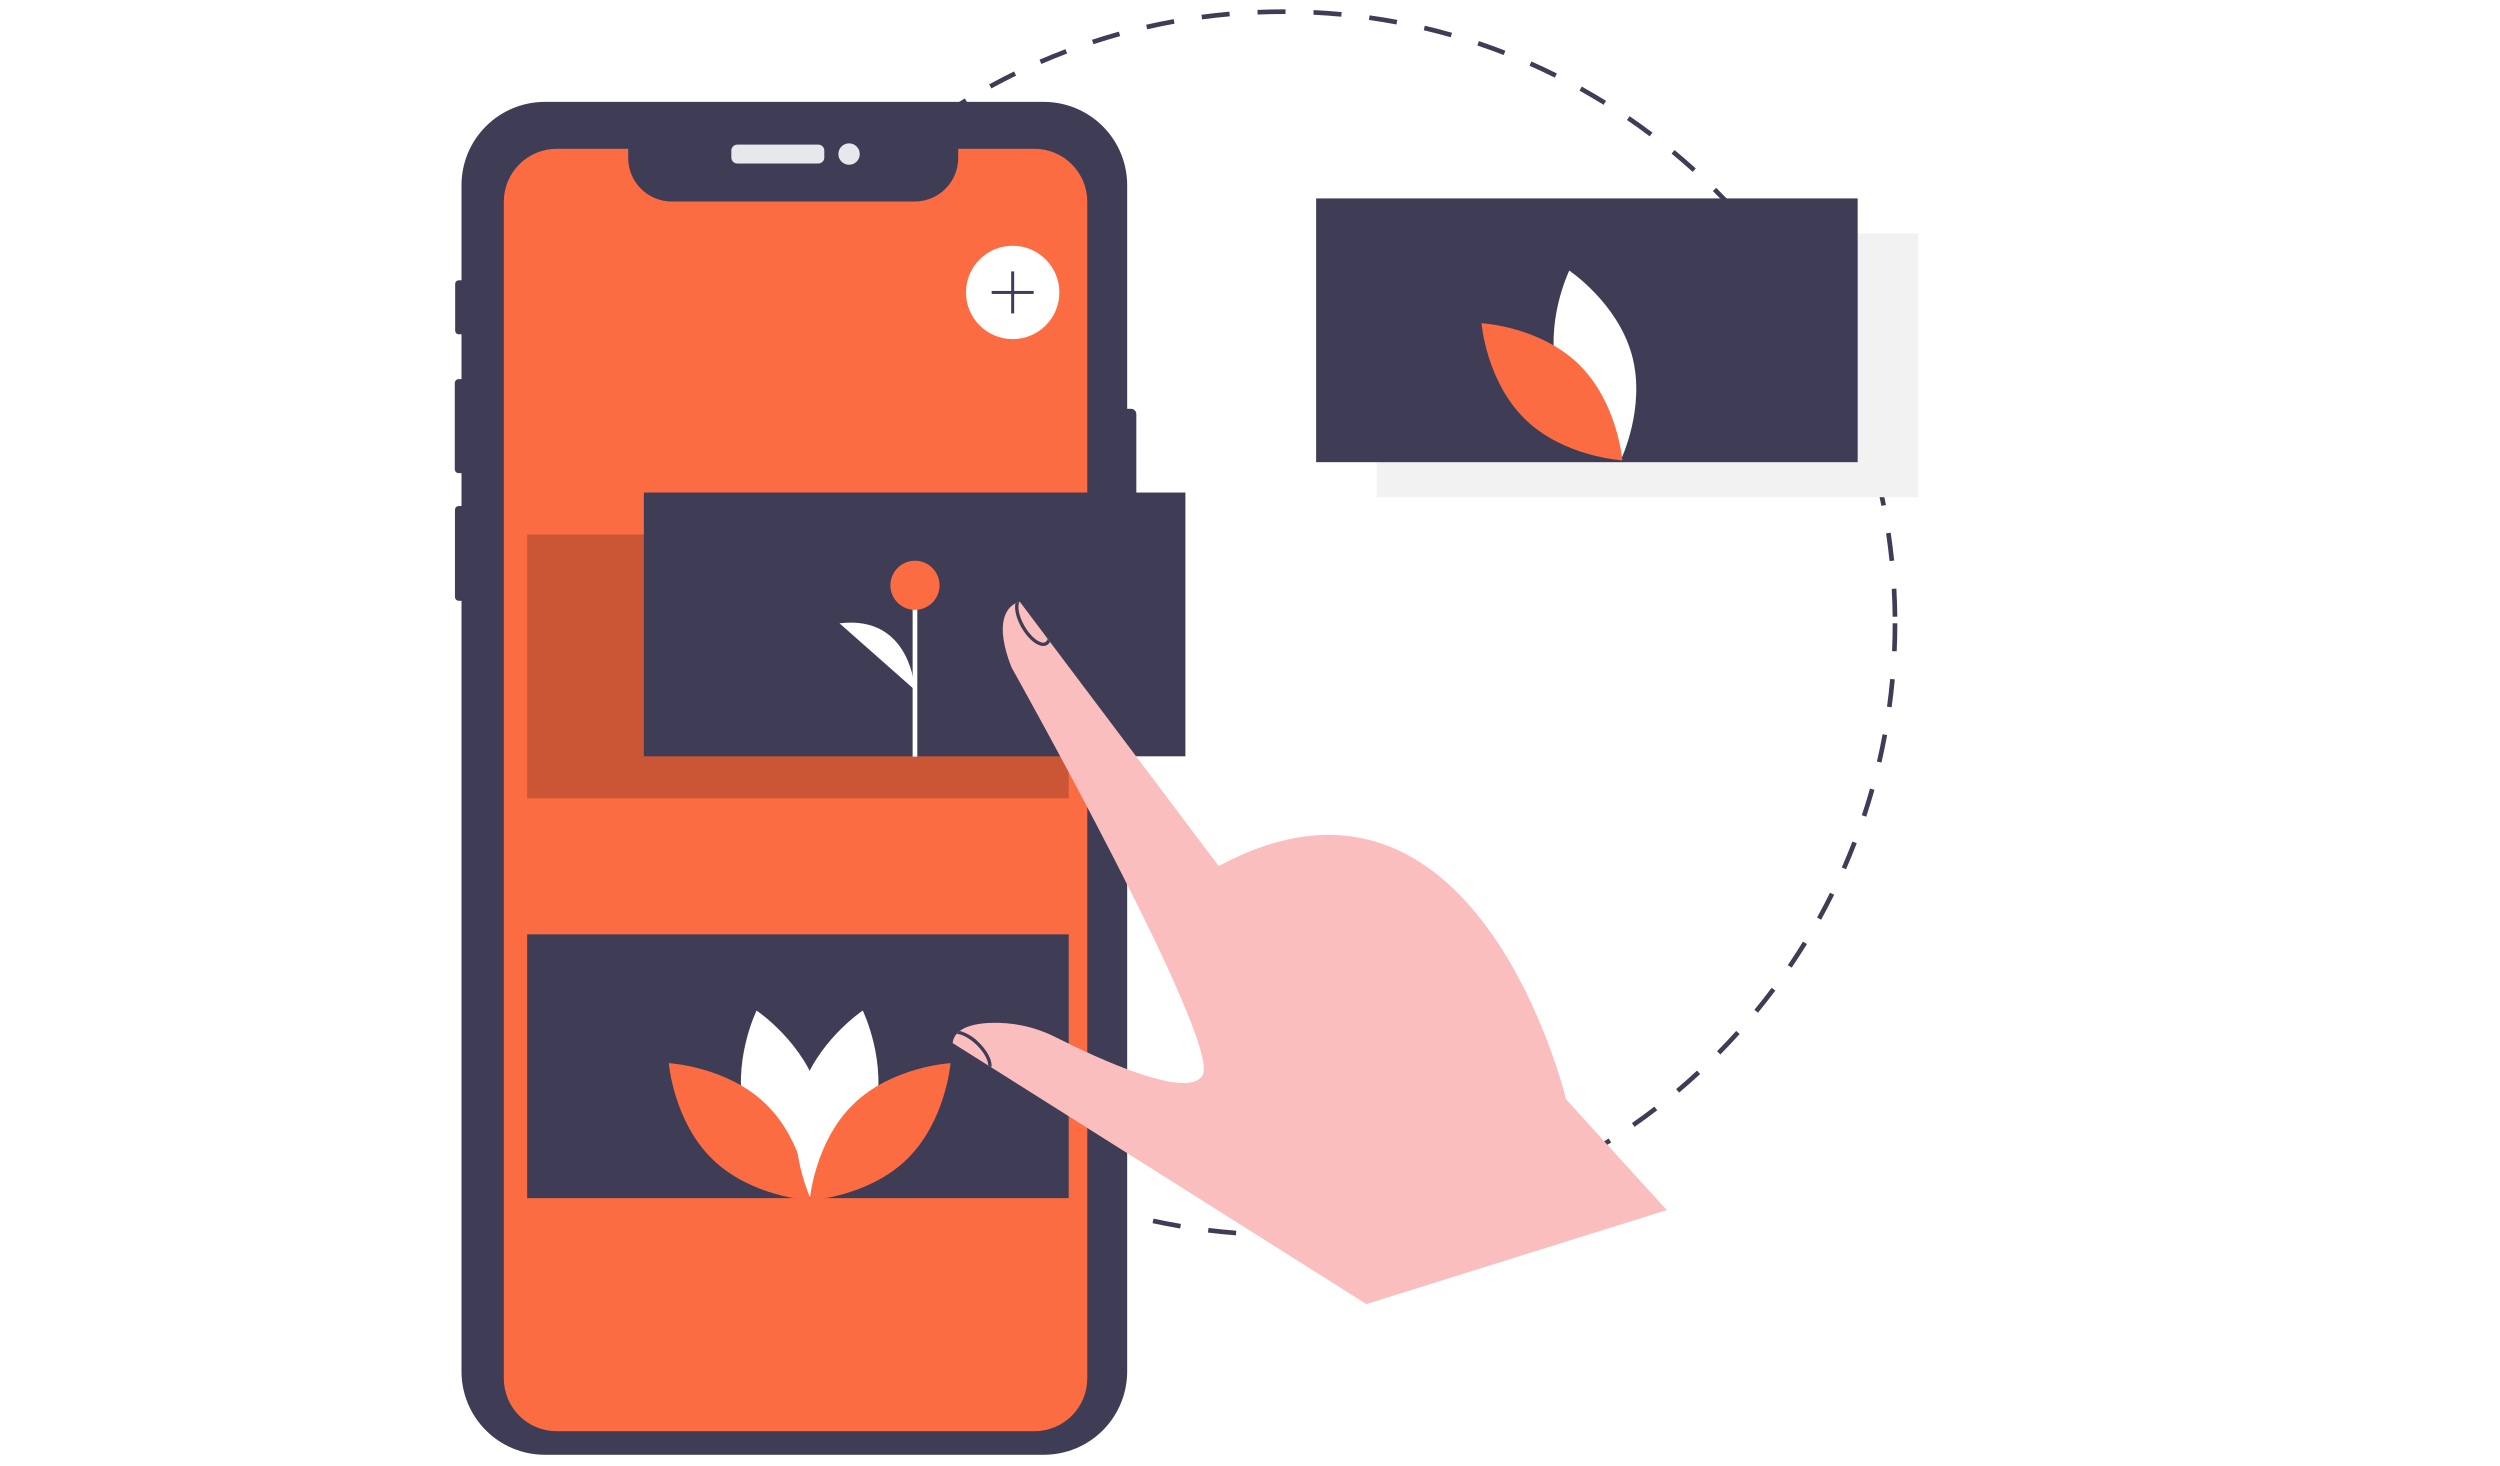 <svg width="1071" height="628" viewBox="0 0 1071 628" fill="none" xmlns="http://www.w3.org/2000/svg">
<g id="undraw_drag_5i9w 1" clip-path="url(#clip0)" filter="url(#filter0_d)">
<path id="Vector" d="M549.82 526C547.045 526 544.242 525.956 541.492 525.87L541.554 523.872C545.504 523.995 549.535 524.029 553.504 523.975L553.532 525.975C552.296 525.991 551.059 526 549.82 526ZM565.565 525.536L565.448 523.54C569.404 523.307 573.41 522.979 577.357 522.565L577.566 524.554C573.589 524.971 569.552 525.302 565.565 525.536V525.536ZM529.469 525.225C525.48 524.919 521.449 524.519 517.487 524.032L517.731 522.048C521.662 522.529 525.662 522.928 529.621 523.23L529.469 525.225ZM589.508 523.025L589.208 521.049C593.139 520.452 597.1 519.76 600.978 518.989L601.367 520.95C597.459 521.727 593.469 522.425 589.508 523.025V523.025ZM505.573 522.294C501.632 521.626 497.654 520.858 493.75 520.011L494.174 518.056C498.049 518.897 501.996 519.659 505.907 520.321L505.573 522.294ZM613.121 518.332L612.641 516.391C616.499 515.437 620.379 514.382 624.173 513.257L624.742 515.175C620.918 516.309 617.009 517.371 613.121 518.332V518.332ZM482.045 517.186C478.18 516.157 474.289 515.026 470.483 513.822L471.085 511.916C474.863 513.11 478.723 514.232 482.559 515.252L482.045 517.186ZM636.203 511.484L635.547 509.596C639.291 508.294 643.057 506.887 646.742 505.412L647.484 507.27C643.772 508.755 639.977 510.173 636.203 511.484ZM459.058 509.918C455.304 508.538 451.526 507.049 447.83 505.492L448.607 503.648C452.274 505.193 456.022 506.671 459.748 508.041L459.058 509.918ZM658.533 502.55L657.704 500.729C661.3 499.096 664.914 497.352 668.447 495.546L669.357 497.327C665.797 499.146 662.156 500.903 658.533 502.55V502.55ZM436.822 500.556C433.213 498.836 429.591 497.007 426.056 495.118L426.999 493.354C430.507 495.228 434.101 497.044 437.682 498.751L436.822 500.556ZM679.931 491.611L678.941 489.875C682.389 487.907 685.831 485.839 689.17 483.727L690.239 485.416C686.874 487.545 683.407 489.63 679.931 491.611V491.611ZM415.555 489.193C412.122 487.151 408.685 484.998 405.339 482.794L406.439 481.124C409.76 483.312 413.171 485.448 416.577 487.475L415.555 489.193ZM700.254 478.754L699.11 477.115C702.357 474.847 705.597 472.471 708.741 470.055L709.959 471.641C706.792 474.075 703.527 476.469 700.254 478.754V478.754ZM395.428 475.938C392.2 473.593 388.976 471.137 385.844 468.636L387.092 467.073C390.2 469.555 393.4 471.992 396.603 474.318L395.428 475.938ZM719.331 464.092L718.042 462.562C721.069 460.009 724.08 457.348 726.995 454.652L728.353 456.121C725.416 458.837 722.381 461.519 719.331 464.092V464.092ZM376.603 460.906C373.597 458.273 370.61 455.535 367.726 452.767L369.111 451.323C371.973 454.071 374.937 456.789 377.921 459.402L376.603 460.906ZM737.004 447.745L735.58 446.341C738.37 443.514 741.13 440.588 743.782 437.646L745.268 438.983C742.596 441.949 739.816 444.896 737.004 447.745V447.745ZM359.231 444.233C356.473 441.333 353.749 438.335 351.135 435.323L352.645 434.013C355.24 437.002 357.943 439.977 360.68 442.854L359.231 444.233ZM753.124 429.854L751.579 428.584C754.1 425.517 756.581 422.352 758.957 419.175L760.559 420.372C758.165 423.573 755.664 426.764 753.124 429.854V429.854ZM343.453 426.057C340.976 422.927 338.537 419.695 336.204 416.452L337.827 415.284C340.143 418.502 342.563 421.709 345.022 424.816L343.453 426.057ZM767.553 410.56L765.899 409.437C768.129 406.152 770.314 402.773 772.391 399.389L774.096 400.436C772.001 403.845 769.8 407.251 767.553 410.56V410.56ZM329.402 406.53C327.223 403.189 325.09 399.752 323.062 396.311L324.785 395.295C326.798 398.71 328.914 402.122 331.077 405.437L329.402 406.53ZM780.168 390.02L778.418 389.053C780.338 385.578 782.203 382.01 783.964 378.446L785.757 379.333C783.984 382.923 782.103 386.519 780.168 390.02V390.02ZM317.198 385.814C315.332 382.289 313.524 378.672 311.822 375.064L313.631 374.211C315.32 377.791 317.114 381.381 318.965 384.879L317.198 385.814ZM790.849 368.398L789.017 367.596C790.611 363.956 792.141 360.229 793.566 356.518L795.433 357.234C793.997 360.975 792.454 364.73 790.849 368.398V368.398ZM306.947 364.083C305.413 360.403 303.945 356.639 302.583 352.893L304.463 352.209C305.814 355.927 307.271 359.662 308.792 363.314L306.947 364.083ZM799.497 345.867L797.599 345.238C798.847 341.478 800.025 337.634 801.099 333.813L803.025 334.354C801.942 338.204 800.754 342.078 799.497 345.867V345.867ZM298.73 341.484C297.54 337.673 296.422 333.779 295.407 329.91L297.342 329.402C298.349 333.242 299.459 337.106 300.639 340.889L298.73 341.484ZM806.016 322.689L804.068 322.236C804.963 318.382 805.782 314.445 806.501 310.538L808.468 310.899C807.743 314.838 806.918 318.804 806.016 322.689V322.689ZM292.622 318.195C291.788 314.289 291.033 310.31 290.379 306.365L292.351 306.037C293.001 309.952 293.75 313.901 294.578 317.777L292.622 318.195ZM810.374 299.012L808.392 298.74C808.93 294.823 809.384 290.829 809.742 286.868L811.735 287.048C811.373 291.04 810.915 295.064 810.374 299.012V299.012ZM288.68 294.445C288.209 290.486 287.822 286.454 287.529 282.461L289.524 282.314C289.814 286.278 290.199 290.279 290.667 294.209L288.68 294.445ZM812.549 275.036L810.551 274.946C810.729 270.983 810.82 266.964 810.82 263H812.82C812.82 266.994 812.729 271.044 812.549 275.036L812.549 275.036ZM286.923 270.435C286.855 267.982 286.82 265.48 286.82 263C286.82 261.461 286.833 259.925 286.859 258.392L288.859 258.427C288.833 259.948 288.82 261.473 288.82 263C288.82 265.462 288.855 267.945 288.922 270.38L286.923 270.435ZM810.805 260.21C810.764 256.245 810.631 252.226 810.411 248.264L812.407 248.152C812.629 252.145 812.763 256.194 812.805 260.188L810.805 260.21ZM289.334 246.487L287.338 246.362C287.587 242.366 287.932 238.33 288.361 234.365L290.349 234.581C289.923 238.515 289.582 242.521 289.334 246.487ZM809.476 236.352C809.076 232.409 808.579 228.42 807.999 224.494L809.978 224.202C810.562 228.158 811.063 232.177 811.466 236.15L809.476 236.352ZM291.907 222.734L289.93 222.428C290.543 218.472 291.255 214.484 292.046 210.574L294.006 210.971C293.221 214.851 292.514 218.808 291.907 222.734ZM805.981 212.718C805.218 208.817 804.358 204.89 803.422 201.046L805.366 200.573C806.308 204.446 807.175 208.404 807.944 212.335L805.981 212.718ZM296.644 199.317L294.704 198.831C295.675 194.957 296.751 191.051 297.901 187.221L299.816 187.796C298.675 191.597 297.608 195.473 296.644 199.317ZM800.328 189.503C799.213 185.695 797.994 181.865 796.706 178.117L798.597 177.466C799.896 181.243 801.124 185.104 802.248 188.941L800.328 189.503ZM303.529 176.403L301.642 175.74C302.971 171.959 304.406 168.161 305.907 164.449L307.762 165.199C306.272 168.882 304.847 172.652 303.529 176.403ZM792.562 166.909C791.103 163.228 789.54 159.534 787.917 155.929L789.742 155.108C791.377 158.741 792.952 162.463 794.421 166.171L792.562 166.909ZM312.505 154.206L310.688 153.371C312.358 149.733 314.136 146.085 315.972 142.529L317.749 143.446C315.927 146.976 314.163 150.596 312.505 154.206ZM782.774 145.17C780.984 141.64 779.087 138.102 777.137 134.656L778.877 133.67C780.843 137.143 782.753 140.708 784.557 144.266L782.774 145.17ZM323.482 132.941L321.749 131.943C323.744 128.479 325.848 125.011 328.003 121.637L329.688 122.713C327.55 126.062 325.462 129.503 323.482 132.941ZM771.024 124.406C768.91 121.042 766.698 117.69 764.447 114.444L766.089 113.304C768.358 116.575 770.588 119.952 772.717 123.342L771.024 124.406ZM336.355 112.782L334.721 111.63C337.026 108.36 339.437 105.101 341.887 101.942L343.467 103.168C341.036 106.303 338.643 109.537 336.355 112.782ZM757.419 104.79C755.009 101.633 752.499 98.495 749.957 95.463L751.491 94.178C754.051 97.234 756.58 100.396 759.009 103.576L757.419 104.79ZM351.009 93.891L349.486 92.594C352.074 89.555 354.77 86.53 357.501 83.603L358.963 84.968C356.253 87.873 353.577 90.875 351.009 93.891ZM742.078 86.483C739.392 83.559 736.605 80.66 733.796 77.869L735.206 76.45C738.036 79.263 740.844 82.183 743.551 85.129L742.078 86.483ZM367.313 76.419L365.915 74.989C368.775 72.191 371.734 69.425 374.71 66.768L376.042 68.26C373.089 70.897 370.152 73.642 367.313 76.419V76.419ZM725.131 69.639C722.187 66.969 719.147 64.335 716.096 61.811L717.371 60.27C720.445 62.813 723.508 65.467 726.475 68.158L725.131 69.639ZM385.132 60.507L383.869 58.956C386.962 56.438 390.159 53.953 393.371 51.572L394.562 53.179C391.374 55.542 388.201 58.007 385.132 60.507V60.507ZM706.713 54.4C703.536 52.008 700.268 49.661 696.998 47.424L698.127 45.774C701.422 48.027 704.715 50.392 707.916 52.803L706.713 54.4ZM404.314 46.29L403.198 44.631C406.508 42.403 409.916 40.222 413.328 38.147L414.367 39.855C410.982 41.915 407.599 44.08 404.314 46.29V46.29ZM686.973 40.899C683.593 38.807 680.122 36.768 676.658 34.837L677.63 33.09C681.122 35.036 684.619 37.091 688.026 39.198L686.973 40.899ZM424.701 33.889L423.741 32.134C427.244 30.217 430.835 28.358 434.415 26.607L435.294 28.403C431.741 30.141 428.178 31.986 424.701 33.889ZM666.072 29.255C662.513 27.482 658.867 25.769 655.237 24.164L656.045 22.335C659.704 23.952 663.378 25.678 666.964 27.465L666.072 29.255ZM446.123 23.411L445.328 21.576C448.989 19.989 452.733 18.468 456.456 17.053L457.166 18.923C453.471 20.327 449.756 21.836 446.123 23.411H446.123ZM644.175 19.576C640.472 18.14 636.682 16.77 632.909 15.504L633.546 13.608C637.347 14.884 641.166 16.264 644.898 17.712L644.175 19.576ZM468.432 14.94L467.809 13.039C471.61 11.793 475.488 10.62 479.334 9.553L479.869 11.479C476.052 12.539 472.203 13.703 468.432 14.94V14.94ZM621.495 11.966C617.681 10.878 613.79 9.866 609.932 8.956L610.391 7.01C614.28 7.926 618.2 8.947 622.044 10.042L621.495 11.966ZM491.454 8.55L491.009 6.601C494.905 5.71 498.874 4.899 502.805 4.19L503.161 6.158C499.259 6.862 495.321 7.667 491.454 8.55ZM598.242 6.483C594.347 5.752 590.38 5.102 586.451 4.55L586.728 2.57C590.688 3.126 594.686 3.781 598.611 4.518L598.242 6.483ZM514.966 4.307L514.701 2.325C518.66 1.796 522.687 1.352 526.668 1.005L526.842 2.998C522.891 3.342 518.896 3.783 514.966 4.307V4.307ZM574.582 3.16C570.643 2.789 566.633 2.502 562.663 2.311L562.761 0.313C566.76 0.506 570.8 0.794 574.77 1.169L574.582 3.16ZM538.768 2.23L538.684 0.232C542.36 0.079 546.106 0.001 549.82 0L550.725 0.001L550.719 2.001L549.82 2C546.134 2.001 542.415 2.079 538.768 2.23V2.23Z" fill="#3F3D56"/>
<path id="Vector_2" d="M486.803 173.409V239.089C486.801 239.696 486.559 240.278 486.13 240.707C485.701 241.136 485.119 241.378 484.513 241.379H482.883V583.529C482.882 592.998 479.121 602.078 472.426 608.773C465.731 615.468 456.651 619.229 447.183 619.229H233.393C228.705 619.229 224.064 618.305 219.733 616.511C215.402 614.716 211.468 612.087 208.154 608.772C204.839 605.456 202.211 601.521 200.417 597.19C198.624 592.859 197.702 588.217 197.703 583.529V253.379H196.523C196.094 253.38 195.684 253.211 195.38 252.909C195.076 252.607 194.905 252.198 194.903 251.769V214.389C194.903 214.177 194.944 213.966 195.026 213.769C195.107 213.573 195.227 213.394 195.377 213.244C195.527 213.093 195.706 212.974 195.903 212.893C196.099 212.811 196.31 212.769 196.523 212.769H197.703V198.689H196.513C196.063 198.688 195.633 198.508 195.316 198.189C194.999 197.87 194.822 197.439 194.823 196.989V160.119C194.824 159.672 195.002 159.242 195.319 158.926C195.636 158.609 196.065 158.431 196.513 158.429H197.703V139.209H196.493C196.296 139.21 196.1 139.171 195.918 139.096C195.736 139.021 195.571 138.91 195.431 138.771C195.292 138.631 195.181 138.466 195.106 138.284C195.031 138.102 194.992 137.907 194.993 137.709V117.589C194.992 117.19 195.149 116.807 195.43 116.524C195.712 116.241 196.094 116.081 196.493 116.079H197.703V75.339C197.703 65.874 201.463 56.796 208.156 50.103C214.85 43.41 223.927 39.65 233.393 39.649H447.183C456.649 39.649 465.728 43.409 472.423 50.102C479.118 56.795 482.88 65.873 482.883 75.339V171.119H484.513C485.119 171.121 485.701 171.363 486.13 171.792C486.559 172.221 486.801 172.803 486.803 173.409V173.409Z" fill="#3F3D56"/>
<path id="Vector_3" d="M350.588 57.956H315.848C314.444 57.956 313.306 59.094 313.306 60.498V63.501C313.306 64.905 314.444 66.043 315.848 66.043H350.588C351.992 66.043 353.13 64.905 353.13 63.501V60.498C353.13 59.094 351.992 57.956 350.588 57.956Z" fill="#E6E8EC"/>
<path id="Vector_4" d="M363.738 66.586C366.271 66.586 368.324 64.533 368.324 61.999C368.324 59.466 366.271 57.413 363.738 57.413C361.205 57.413 359.151 59.466 359.151 61.999C359.151 64.533 361.205 66.586 363.738 66.586Z" fill="#E6E8EC"/>
<path id="Vector_5" d="M465.788 82.399V586.489C465.785 592.495 463.397 598.253 459.15 602.499C454.903 606.744 449.143 609.129 443.138 609.129H238.488C235.513 609.134 232.566 608.553 229.816 607.417C227.066 606.281 224.568 604.614 222.464 602.51C220.36 600.407 218.691 597.909 217.554 595.16C216.417 592.411 215.834 589.464 215.838 586.489V82.399C215.838 79.425 216.423 76.48 217.562 73.731C218.7 70.983 220.368 68.486 222.471 66.383C224.575 64.28 227.072 62.611 229.82 61.473C232.568 60.335 235.513 59.749 238.488 59.749H269.118V63.679C269.118 68.626 271.083 73.369 274.58 76.867C278.078 80.364 282.821 82.329 287.768 82.329H391.848C396.794 82.329 401.538 80.364 405.035 76.867C408.533 73.369 410.498 68.626 410.498 63.679V59.749H443.138C446.112 59.748 449.058 60.334 451.807 61.471C454.555 62.609 457.052 64.278 459.156 66.381C461.259 68.485 462.928 70.982 464.065 73.73C465.203 76.479 465.789 79.425 465.788 82.399V82.399Z" fill="#FC6C42"/>
<path id="Vector_6" d="M821.828 96H589.828V209H821.828V96Z" fill="#F2F2F2"/>
<path id="Vector_7" d="M433.828 141.279C444.873 141.279 453.828 132.325 453.828 121.279C453.828 110.234 444.873 101.279 433.828 101.279C422.782 101.279 413.828 110.234 413.828 121.279C413.828 132.325 422.782 141.279 433.828 141.279Z" fill="white"/>
<path id="Vector_8" d="M442.828 120.636H434.47V112.279H433.185V120.636H424.828V121.922H433.185V130.279H434.47V121.922H442.828V120.636Z" fill="#3F3D56"/>
<path id="Vector_9" d="M795.828 81H563.828V194H795.828V81Z" fill="#3F3D56"/>
<path id="Vector_10" d="M667.394 156.87C673.467 179.32 694.269 193.224 694.269 193.224C694.269 193.224 705.225 170.729 699.152 148.279C693.078 125.829 672.276 111.925 672.276 111.925C672.276 111.925 661.321 134.42 667.394 156.87Z" fill="white"/>
<path id="Vector_11" d="M676.318 152.045C692.983 168.268 695.019 193.206 695.019 193.206C695.019 193.206 670.035 191.842 653.37 175.619C636.705 159.397 634.67 134.459 634.67 134.459C634.67 134.459 659.653 135.823 676.318 152.045Z" fill="#FC6C42"/>
<g id="Section_2">
<path id="Vector_12" d="M457.828 396.279H225.828V509.279H457.828V396.279Z" fill="#3F3D56"/>
<path id="Vector_13" d="M319.236 473.87C325.309 496.32 346.111 510.224 346.111 510.224C346.111 510.224 357.067 487.729 350.994 465.279C344.92 442.829 324.118 428.925 324.118 428.925C324.118 428.925 313.163 451.42 319.236 473.87Z" fill="white"/>
<path id="Vector_14" d="M328.16 469.045C344.825 485.268 346.861 510.206 346.861 510.206C346.861 510.206 321.877 508.842 305.212 492.619C288.547 476.397 286.512 451.459 286.512 451.459C286.512 451.459 311.496 452.823 328.16 469.045Z" fill="#FC6C42"/>
<path id="Vector_15" d="M374.485 473.87C368.412 496.32 347.61 510.224 347.61 510.224C347.61 510.224 336.655 487.729 342.728 465.279C348.801 442.829 369.603 428.925 369.603 428.925C369.603 428.925 380.558 451.42 374.485 473.87Z" fill="white"/>
<path id="Vector_16" d="M365.561 469.045C348.896 485.268 346.861 510.206 346.861 510.206C346.861 510.206 371.844 508.842 388.509 492.619C405.174 476.397 407.209 451.459 407.209 451.459C407.209 451.459 382.226 452.823 365.561 469.045Z" fill="#FC6C42"/>
</g>
<g id="Section_1">
<path id="Vector_17" opacity="0.2" d="M457.828 225H225.828V338H457.828V225Z" fill="black"/>
<path id="Vector_18" d="M507.828 207H275.828V320H507.828V207Z" fill="#3F3D56"/>
<path id="Vector_19" d="M392.975 245.744H390.975V320.155H392.975V245.744Z" fill="white"/>
<path id="Vector_20" d="M391.975 257.267C397.787 257.267 402.498 252.555 402.498 246.744C402.498 240.932 397.787 236.221 391.975 236.221C386.164 236.221 381.453 240.932 381.453 246.744C381.453 252.555 386.164 257.267 391.975 257.267Z" fill="#FC6C42"/>
<path id="Vector_21" d="M391.975 291.605C391.975 291.605 390.472 259.273 359.655 263.031Z" fill="white"/>
</g>
<path id="Hand" d="M714.033 514.395L585.342 554.656L425.254 453.637L425.247 453.63L424.722 453.306L424.636 453.249L423.363 452.451L408.122 442.86C408.151 442.601 408.187 442.35 408.237 442.105C408.47 440.92 409.011 439.817 409.804 438.906C410.08 438.579 410.383 438.276 410.71 438H410.717C410.861 437.878 411.012 437.756 411.17 437.641C411.328 437.518 411.494 437.403 411.666 437.295C414.614 435.318 419.057 434.477 423.687 434.226C433.686 433.751 443.634 435.908 452.538 440.48C470.534 449.582 509.213 467.491 515.245 456.52C523.153 442.141 433.285 281.816 433.285 281.816C425.887 262.8 431.301 256.588 434.694 254.633C434.795 254.575 434.895 254.518 434.989 254.467C435.348 254.283 435.721 254.124 436.103 253.993C436.303 253.92 436.507 253.86 436.714 253.813C436.769 253.798 436.824 253.786 436.88 253.777L448.8 269.623L448.98 269.86L449.619 270.716L449.814 270.974L522.075 367.011C632.793 307.339 670.897 466.945 670.897 466.945L714.033 514.395Z" fill="#FBBEBE"/>
<path id="Vector_22" d="M449.814 270.974C449.551 271.516 449.138 271.97 448.624 272.282C448.111 272.595 447.517 272.752 446.916 272.736C446.518 272.734 446.122 272.681 445.737 272.578C443.063 271.859 439.964 268.925 437.649 264.921C435.391 261.01 434.464 257.077 434.989 254.467C435.348 254.283 435.721 254.124 436.103 253.993C436.303 253.92 436.507 253.86 436.714 253.813C435.787 255.632 436.34 259.766 438.9 264.202C440.992 267.833 443.825 270.579 446.104 271.183C446.382 271.299 446.683 271.349 446.984 271.33C447.285 271.311 447.577 271.222 447.838 271.071C448.099 270.92 448.322 270.711 448.489 270.459C448.655 270.208 448.762 269.922 448.8 269.623L448.98 269.86L449.619 270.716L449.814 270.974Z" fill="#3F3D56"/>
<path id="Vector_23" d="M424.722 453.306L424.636 453.249L423.363 452.451C423.371 450.402 421.818 447.044 418.388 443.672C415.491 440.847 412.126 438.992 409.804 438.906C410.08 438.579 410.383 438.276 410.71 438H410.717C410.861 437.878 411.012 437.756 411.17 437.641C414.301 438.564 417.136 440.289 419.395 442.644C423.162 446.347 425.233 450.567 424.722 453.306Z" fill="#3F3D56"/>
</g>
<defs>
<filter id="filter0_d" x="-4" y="0" width="1078.07" height="627.351" filterUnits="userSpaceOnUse" color-interpolation-filters="sRGB">
<feFlood flood-opacity="0" result="BackgroundImageFix"/>
<feColorMatrix in="SourceAlpha" type="matrix" values="0 0 0 0 0 0 0 0 0 0 0 0 0 0 0 0 0 0 127 0"/>
<feOffset dy="4"/>
<feGaussianBlur stdDeviation="2"/>
<feColorMatrix type="matrix" values="0 0 0 0 0 0 0 0 0 0 0 0 0 0 0 0 0 0 0.25 0"/>
<feBlend mode="normal" in2="BackgroundImageFix" result="effect1_dropShadow"/>
<feBlend mode="normal" in="SourceGraphic" in2="effect1_dropShadow" result="shape"/>
</filter>
<clipPath id="clip0">
<rect width="1070.07" height="619.351" fill="white"/>
</clipPath>
</defs>
</svg>
